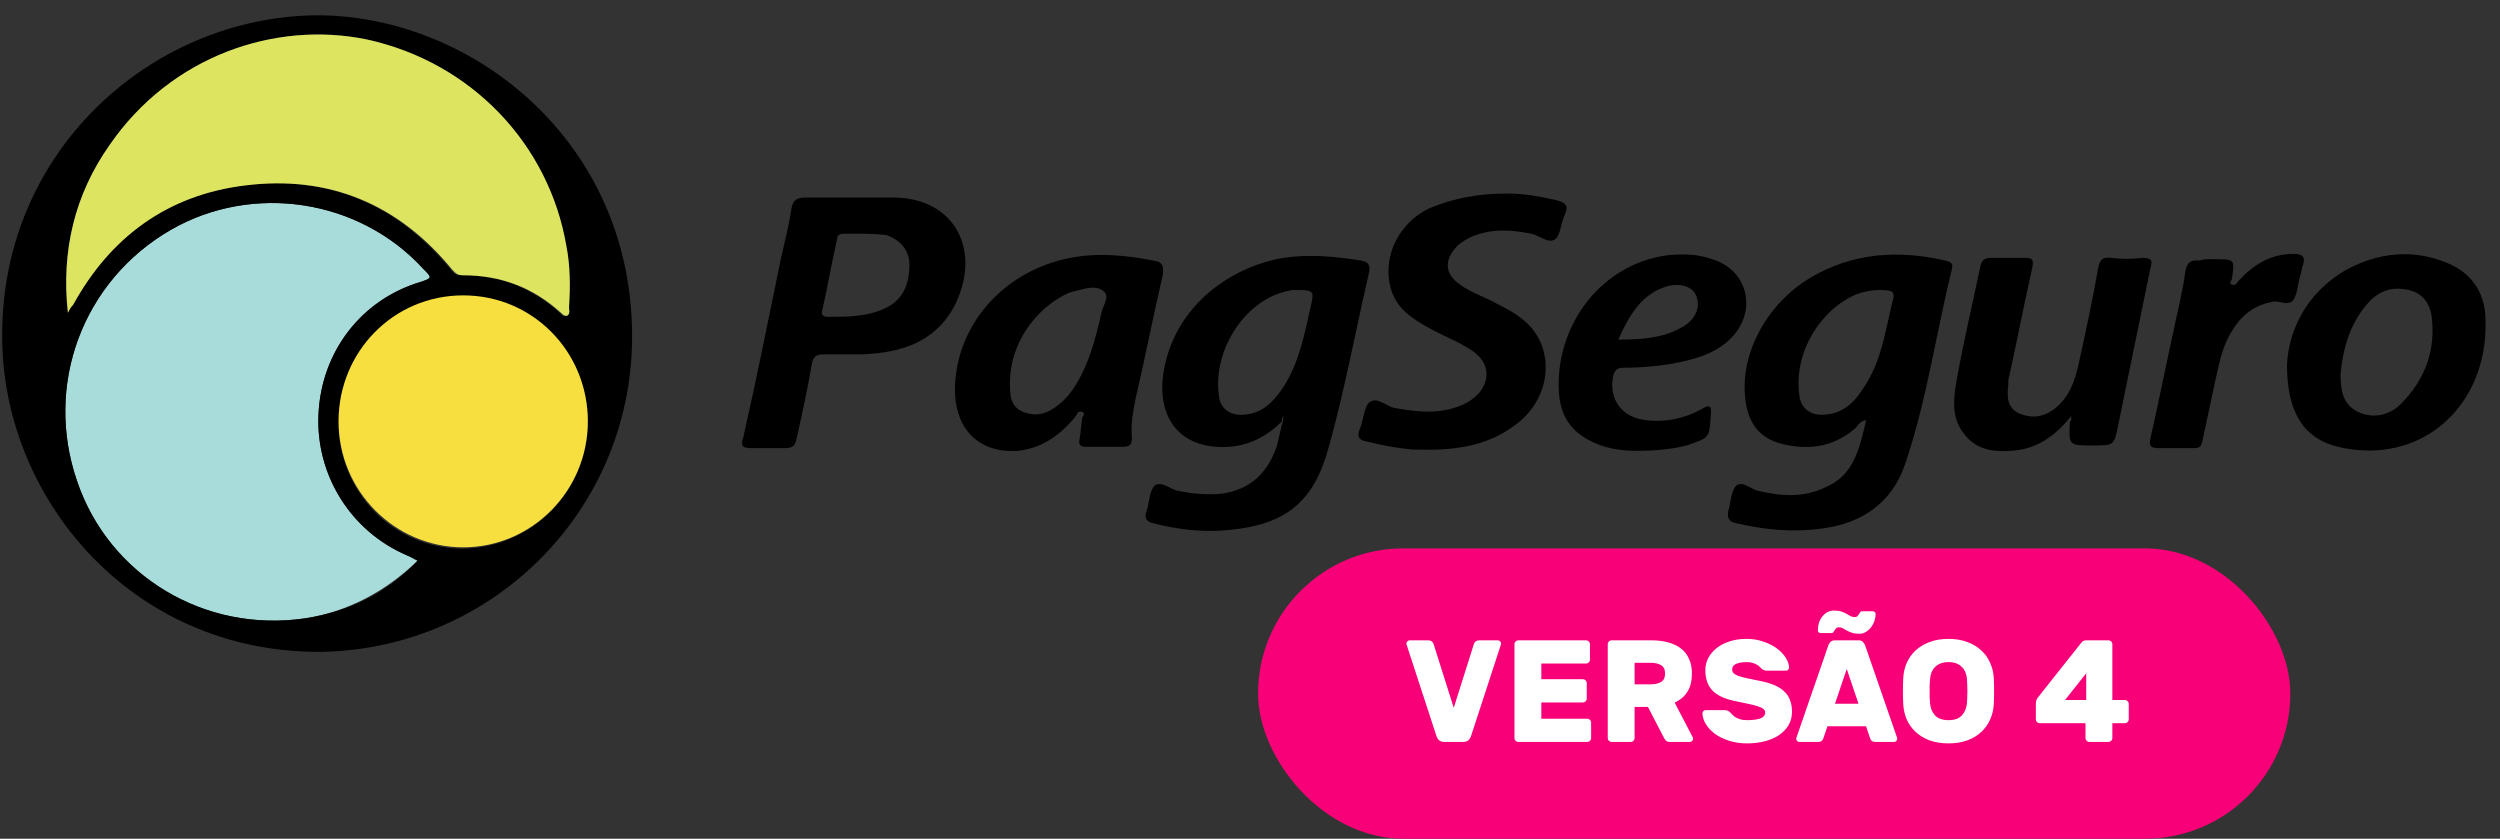 <svg width="155" height="52" viewBox="0 0 155 52" fill="none" xmlns="http://www.w3.org/2000/svg">
<rect x="0" y="0" width="155" height="52" fill="#333333" stroke="none"/>
<path d="M25.893 34.764C23.899 36.675 21.572 37.921 18.914 38.336C12.682 39.25 6.784 35.761 4.79 29.862C2.712 23.88 5.122 17.399 10.605 14.242C15.673 11.335 22.32 12.331 26.225 16.652C26.806 17.233 26.806 17.233 26.059 17.483C22.403 18.646 19.911 21.803 19.744 25.708C19.578 29.447 21.738 32.936 25.228 34.431C25.477 34.515 25.643 34.681 25.893 34.764Z" fill="#A7DCDA"/>
<path d="M0.137 20.723C0.137 9.341 9.36 1.116 19.496 0.949C28.967 0.866 38.937 8.427 39.186 20.391C39.436 31.441 30.629 40.248 19.911 40.414C8.03 40.497 0.054 30.693 0.137 20.723ZM25.893 34.764C25.644 34.598 25.395 34.515 25.228 34.432C21.739 32.936 19.579 29.447 19.745 25.708C19.911 21.803 22.404 18.563 26.059 17.483C26.807 17.234 26.807 17.234 26.225 16.652C22.237 12.332 15.674 11.335 10.606 14.243C5.122 17.4 2.713 23.88 4.79 29.862C6.784 35.678 12.683 39.251 18.914 38.337C21.656 37.921 23.982 36.758 25.893 34.764ZM4.208 19.394C4.292 19.228 4.375 19.061 4.458 18.895C6.784 14.658 10.274 12.166 15.092 11.501C20.326 10.836 24.647 12.664 27.97 16.735C28.136 16.984 28.302 17.067 28.635 17.067C30.961 17.067 32.955 17.815 34.7 19.394C34.783 19.477 34.949 19.726 35.115 19.56C35.281 19.477 35.198 19.228 35.198 19.061C35.281 17.815 35.281 16.486 35.032 15.24C34.035 8.925 29.216 3.857 22.736 2.445C17.086 1.282 10.606 3.442 6.784 9.008C4.624 12.082 3.793 15.572 4.208 19.394ZM36.445 26.123C36.445 21.803 32.955 18.397 28.718 18.397C24.398 18.397 20.991 21.886 20.991 26.207C20.991 30.527 24.398 34.016 28.718 34.016C33.038 33.933 36.445 30.444 36.445 26.123Z" fill="black"/>
<path d="M115.706 26.04C115.291 26.123 115.208 26.372 115.042 26.538C113.629 27.784 111.968 27.951 110.223 27.452C108.977 27.037 108.395 26.123 108.229 24.877C107.813 22.052 109.475 18.895 112.217 17.233C114.875 15.654 117.7 15.488 120.608 16.153C120.94 16.236 121.107 16.319 121.024 16.651C120.027 20.722 119.445 24.877 118.116 28.781C117.285 31.191 115.457 32.437 112.965 32.769C111.137 33.019 109.392 32.852 107.647 32.437C107.232 32.354 107.066 32.188 107.149 31.689C107.315 31.191 107.315 30.443 107.647 30.111C108.063 29.778 108.561 30.36 109.06 30.443C110.472 30.775 111.884 30.858 113.214 30.194C114.958 29.446 115.291 27.784 115.706 26.04ZM116.454 17.981C116.122 17.981 115.623 18.064 115.125 18.23C112.798 19.227 111.22 21.886 111.552 24.461C111.635 25.292 112.217 25.791 113.131 25.707C114.294 25.624 114.958 24.96 115.54 24.046C116.62 22.467 116.869 20.639 117.285 18.895C117.534 18.064 117.451 17.981 116.454 17.981Z" fill="black"/>
<path d="M79.48 26.124C78.566 27.038 77.486 27.62 76.157 27.703C73.415 27.869 71.836 26.207 72.086 23.466C72.584 19.145 76.157 16.57 79.563 15.988C81.225 15.739 82.803 15.905 84.382 16.154C84.88 16.238 84.963 16.487 84.88 16.902C84.049 20.475 83.385 24.13 82.388 27.703C81.474 31.109 79.729 32.522 76.24 32.854C74.661 33.02 73.083 32.854 71.504 32.439C71.089 32.356 70.922 32.106 71.089 31.691C71.255 31.192 71.255 30.445 71.587 30.112C72.002 29.78 72.584 30.362 73.083 30.445C73.996 30.611 74.827 30.694 75.741 30.611C77.486 30.362 78.566 29.365 79.148 27.703C79.314 27.121 79.397 26.54 79.563 26.041C79.563 25.958 79.563 25.792 79.563 25.792C79.48 25.875 79.48 26.041 79.48 26.124ZM80.477 17.982C80.394 17.982 80.228 17.982 80.145 17.982C77.237 18.398 75.16 21.721 75.575 24.546C75.658 25.377 76.323 25.792 77.154 25.709C78.234 25.626 78.898 24.961 79.48 24.13C80.56 22.552 80.892 20.641 81.308 18.813C81.474 18.065 81.391 17.982 80.477 17.982Z" fill="black"/>
<path d="M52.729 12.249C53.642 12.249 54.473 12.249 55.387 12.249C59.209 12.249 60.954 15.573 59.126 19.062C57.88 21.305 55.72 21.887 53.393 21.97C52.645 21.97 51.815 21.97 51.067 21.97C50.568 21.97 50.402 22.136 50.319 22.635C50.07 24.13 49.738 25.626 49.405 27.121C49.322 27.62 49.156 27.786 48.657 27.786C47.993 27.786 47.245 27.786 46.58 27.786C45.999 27.786 45.916 27.62 46.082 27.121C46.913 23.465 47.66 19.727 48.408 16.071C48.657 14.991 48.907 13.994 49.073 12.914C49.156 12.415 49.405 12.249 49.904 12.249C50.735 12.249 51.732 12.249 52.729 12.249ZM53.144 14.492C52.895 14.492 52.562 14.492 52.313 14.492C52.064 14.492 51.898 14.576 51.898 14.825C51.565 16.32 51.316 17.733 50.984 19.228C50.901 19.477 50.984 19.644 51.316 19.644C52.479 19.644 53.726 19.644 54.806 19.145C55.969 18.647 56.384 17.65 56.384 16.403C56.384 15.573 55.886 14.908 54.972 14.576C54.307 14.492 53.726 14.492 53.144 14.492Z" fill="black"/>
<path d="M93.439 11.999C94.436 11.999 95.433 12.165 96.514 12.415C97.095 12.581 97.261 12.747 97.012 13.329C96.763 13.827 96.763 14.575 96.43 14.824C96.015 15.156 95.433 14.575 94.935 14.492C93.689 14.242 92.526 14.159 91.279 14.658C90.947 14.824 90.615 14.99 90.365 15.239C89.535 16.07 89.535 16.984 90.532 17.649C91.196 18.147 92.027 18.397 92.775 18.812C93.606 19.227 94.353 19.643 94.935 20.308C96.43 22.052 96.015 24.794 94.021 26.29C92.11 27.785 89.867 27.951 87.541 27.868C86.627 27.785 85.713 27.619 84.716 27.369C84.217 27.287 84.134 27.037 84.3 26.622C84.55 26.04 84.55 25.293 84.882 24.96C85.38 24.545 85.962 25.209 86.461 25.293C87.873 25.542 89.202 25.708 90.615 25.126C91.03 24.96 91.362 24.711 91.695 24.379C92.442 23.465 92.276 22.468 91.362 21.803C90.532 21.221 89.618 20.889 88.704 20.391C87.624 19.809 86.544 19.144 86.211 17.815C85.713 15.904 86.71 13.827 88.621 12.913C90.199 12.248 91.778 11.999 93.439 11.999Z" fill="black"/>
<path d="M66.77 25.708C65.857 26.871 64.693 27.785 63.115 27.951C60.788 28.117 59.293 26.705 59.21 24.379C59.127 20.308 62.118 16.818 66.355 15.987C68.1 15.655 69.761 15.821 71.506 16.154C72.088 16.237 72.171 16.486 72.088 17.067C71.506 19.56 71.008 22.135 70.426 24.628C70.26 25.459 70.094 26.29 70.177 27.12C70.177 27.536 70.094 27.702 69.595 27.702C68.848 27.702 68.1 27.702 67.352 27.702C66.937 27.702 66.854 27.536 66.937 27.203C67.02 26.788 67.02 26.373 67.103 25.874C67.186 25.791 67.269 25.625 67.103 25.542C66.854 25.459 66.77 25.625 66.77 25.708ZM62.616 23.714C62.616 24.462 62.616 25.209 63.447 25.542C64.278 25.874 65.026 25.625 65.69 25.043C66.106 24.711 66.438 24.296 66.687 23.88C67.518 22.551 67.934 20.972 68.266 19.477C68.349 18.978 68.848 18.397 68.432 18.064C67.934 17.649 67.269 17.898 66.604 18.064C66.521 18.064 66.355 18.148 66.272 18.148C64.112 19.145 62.616 21.388 62.616 23.714Z" fill="black"/>
<path d="M141.794 22.634C141.877 20.64 142.874 18.231 145.45 16.735C147.444 15.655 149.604 15.406 151.764 16.32C153.176 16.901 154.007 18.064 154.09 19.56C154.423 25.043 150.185 28.948 144.951 27.702C142.874 27.203 141.794 25.625 141.794 22.634ZM145.117 23.133C145.117 24.129 145.2 25.043 146.197 25.542C147.111 25.957 148.108 25.791 148.856 25.043C150.351 23.548 151.016 21.72 150.767 19.643C150.601 18.48 149.853 17.898 148.607 17.898C147.942 17.898 147.36 18.231 146.945 18.646C145.699 19.975 145.283 21.554 145.117 23.133Z" fill="black"/>
<path d="M128.418 25.791C127.421 27.037 126.258 27.868 124.679 27.951C123.516 28.034 122.436 27.868 121.688 26.788C121.024 25.874 121.107 24.794 121.273 23.797C121.688 21.388 122.27 18.978 122.769 16.569C122.852 16.153 123.018 15.987 123.433 15.987C124.098 15.987 124.763 15.987 125.51 15.987C126.009 15.987 126.092 16.07 126.009 16.569C125.51 18.729 125.095 20.972 124.596 23.215C124.513 23.465 124.513 23.631 124.513 23.88C124.43 24.545 124.43 25.293 125.178 25.625C125.926 25.957 126.673 25.874 127.338 25.376C128.335 24.628 128.667 23.548 128.917 22.385C129.332 20.474 129.748 18.563 130.08 16.652C130.163 16.153 130.329 15.904 130.911 15.987C131.575 16.07 132.157 16.07 132.822 15.987C133.403 15.987 133.486 16.153 133.32 16.652C132.655 19.892 131.991 23.132 131.326 26.373C131.077 27.619 131.077 27.619 129.748 27.619C128.252 27.619 128.252 27.619 128.335 26.123C128.418 26.123 128.418 26.04 128.418 25.791Z" fill="black"/>
<path d="M101.498 27.951C100.418 27.951 99.421 27.785 98.507 27.287C97.427 26.705 96.845 25.874 96.679 24.628C96.264 20.557 99.005 16.403 103.409 15.821C104.323 15.738 105.237 15.738 106.151 16.071C108.394 16.735 108.975 19.311 107.314 20.973C106.317 21.97 104.987 22.302 103.658 22.551C102.661 22.717 101.664 22.8 100.667 22.8C100.252 22.8 100.086 22.966 100.002 23.382C99.753 24.794 100.584 25.874 101.996 26.041C103.243 26.207 104.406 25.957 105.486 25.376C105.901 25.127 106.151 25.044 106.067 25.708C105.984 27.204 105.984 27.121 104.572 27.619C103.575 27.868 102.578 27.951 101.498 27.951ZM100.335 21.056C101.747 21.056 103.077 20.973 104.24 20.308C105.071 19.892 105.486 19.062 105.154 18.314C104.904 17.732 104.074 17.483 103.16 17.815C101.747 18.314 100.999 19.56 100.335 21.056Z" fill="black"/>
<path d="M137.059 16.071C137.142 16.071 137.225 16.071 137.308 16.071C138.554 16.071 138.554 16.071 138.388 17.234C138.388 17.4 138.139 17.566 138.388 17.649C138.637 17.732 138.637 17.566 138.803 17.4C139.717 16.403 140.797 15.738 142.21 15.738C142.708 15.738 142.957 15.904 142.791 16.403C142.708 16.569 142.708 16.818 142.625 17.067C142.459 17.566 142.459 18.148 142.21 18.563C141.877 19.061 141.296 18.563 140.797 18.729C139.634 18.979 138.886 19.643 138.305 20.64C137.723 21.637 137.557 22.717 137.308 23.797C137.059 24.96 136.809 26.124 136.56 27.287C136.477 27.702 136.394 27.785 135.978 27.785C135.231 27.785 134.483 27.785 133.818 27.785C133.32 27.785 133.237 27.619 133.32 27.204C133.818 25.044 134.234 22.883 134.732 20.64C134.981 19.394 135.314 18.148 135.48 16.901C135.563 16.32 135.812 16.071 136.394 16.154C136.56 16.071 136.809 16.071 137.059 16.071Z" fill="black"/>
<path d="M4.208 19.393C3.792 15.572 4.623 12.082 6.783 9.008C10.605 3.442 17.086 1.281 22.735 2.445C29.216 3.857 34.035 8.925 35.115 15.239C35.364 16.486 35.364 17.815 35.281 19.061C35.281 19.227 35.364 19.393 35.198 19.56C35.032 19.643 34.865 19.477 34.782 19.393C33.038 17.815 31.044 17.067 28.717 17.067C28.385 17.067 28.302 16.984 28.052 16.735C24.729 12.664 20.409 10.836 15.175 11.501C10.439 12.082 6.866 14.658 4.54 18.895C4.374 19.061 4.291 19.227 4.208 19.393Z" fill="#DDE460"/>
<path d="M36.445 26.123C36.445 30.443 32.955 33.933 28.718 33.933C24.481 33.933 20.991 30.443 20.991 26.123C20.991 21.803 24.398 18.313 28.718 18.313C33.038 18.313 36.445 21.803 36.445 26.123Z" fill="#F6DF3F"/>
<rect x="78" y="34" width="64" height="18" rx="9" fill="#F80077"/>
<path d="M89.538 46C89.304 46 89.145 45.88 89.061 45.64L87.225 40.015C87.213 39.973 87.204 39.946 87.198 39.934C87.198 39.922 87.198 39.91 87.198 39.898C87.198 39.844 87.216 39.799 87.252 39.763C87.294 39.721 87.342 39.7 87.396 39.7H88.53C88.65 39.7 88.734 39.727 88.782 39.781C88.836 39.829 88.869 39.877 88.881 39.925L90.132 43.885L91.383 39.925C91.395 39.877 91.425 39.829 91.473 39.781C91.527 39.727 91.614 39.7 91.734 39.7H92.868C92.922 39.7 92.967 39.721 93.003 39.763C93.045 39.799 93.066 39.844 93.066 39.898C93.066 39.91 93.063 39.922 93.057 39.934C93.057 39.946 93.051 39.973 93.039 40.015L91.203 45.64C91.119 45.88 90.96 46 90.726 46H89.538ZM98.406 44.56C98.472 44.56 98.529 44.584 98.577 44.632C98.625 44.68 98.649 44.737 98.649 44.803V45.757C98.649 45.823 98.625 45.88 98.577 45.928C98.529 45.976 98.472 46 98.406 46H94.14C94.074 46 94.017 45.976 93.969 45.928C93.921 45.88 93.897 45.823 93.897 45.757V39.943C93.897 39.877 93.921 39.82 93.969 39.772C94.017 39.724 94.074 39.7 94.14 39.7H98.334C98.4 39.7 98.457 39.724 98.505 39.772C98.553 39.82 98.577 39.877 98.577 39.943V40.897C98.577 40.963 98.553 41.02 98.505 41.068C98.457 41.116 98.4 41.14 98.334 41.14H95.562V42.112H98.136C98.202 42.112 98.259 42.136 98.307 42.184C98.355 42.232 98.379 42.289 98.379 42.355V43.309C98.379 43.375 98.355 43.432 98.307 43.48C98.259 43.528 98.202 43.552 98.136 43.552H95.562V44.56H98.406ZM102.362 39.7C102.758 39.7 103.112 39.742 103.424 39.826C103.736 39.91 104 40.036 104.216 40.204C104.438 40.372 104.606 40.588 104.72 40.852C104.84 41.11 104.9 41.413 104.9 41.761C104.9 42.211 104.807 42.586 104.621 42.886C104.435 43.18 104.171 43.405 103.829 43.561L104.945 45.703C104.963 45.739 104.972 45.772 104.972 45.802C104.972 45.856 104.951 45.904 104.909 45.946C104.873 45.982 104.828 46 104.774 46H103.55C103.43 46 103.343 45.973 103.289 45.919C103.241 45.865 103.202 45.811 103.172 45.757L102.173 43.831H101.345V45.757C101.345 45.823 101.321 45.88 101.273 45.928C101.225 45.976 101.168 46 101.102 46H99.923C99.857 46 99.8 45.976 99.752 45.928C99.704 45.88 99.68 45.823 99.68 45.757V39.943C99.68 39.877 99.704 39.82 99.752 39.772C99.8 39.724 99.857 39.7 99.923 39.7H102.362ZM101.345 42.427H102.362C102.614 42.427 102.821 42.379 102.983 42.283C103.151 42.187 103.235 42.013 103.235 41.761C103.235 41.509 103.151 41.335 102.983 41.239C102.821 41.143 102.614 41.095 102.362 41.095H101.345V42.427ZM108.278 39.61C108.662 39.61 109.013 39.667 109.331 39.781C109.655 39.889 109.934 40.03 110.168 40.204C110.402 40.378 110.585 40.57 110.717 40.78C110.849 40.99 110.918 41.191 110.924 41.383C110.924 41.437 110.903 41.485 110.861 41.527C110.825 41.563 110.783 41.581 110.735 41.581H109.556C109.472 41.581 109.403 41.569 109.349 41.545C109.301 41.521 109.25 41.485 109.196 41.437C109.178 41.419 109.148 41.389 109.106 41.347C109.07 41.305 109.016 41.263 108.944 41.221C108.872 41.173 108.782 41.134 108.674 41.104C108.566 41.068 108.434 41.05 108.278 41.05C108.164 41.05 108.053 41.059 107.945 41.077C107.843 41.089 107.75 41.113 107.666 41.149C107.588 41.179 107.522 41.224 107.468 41.284C107.42 41.344 107.396 41.419 107.396 41.509C107.396 41.599 107.423 41.674 107.477 41.734C107.537 41.794 107.633 41.851 107.765 41.905C107.903 41.953 108.083 42.001 108.305 42.049C108.527 42.097 108.803 42.154 109.133 42.22C109.463 42.286 109.751 42.37 109.997 42.472C110.243 42.574 110.447 42.703 110.609 42.859C110.777 43.009 110.9 43.189 110.978 43.399C111.062 43.603 111.104 43.846 111.104 44.128C111.104 44.434 111.035 44.707 110.897 44.947C110.759 45.187 110.564 45.394 110.312 45.568C110.066 45.736 109.772 45.865 109.43 45.955C109.094 46.045 108.725 46.09 108.323 46.09C107.915 46.09 107.543 46.036 107.207 45.928C106.871 45.82 106.58 45.679 106.334 45.505C106.094 45.325 105.905 45.124 105.767 44.902C105.629 44.68 105.557 44.455 105.551 44.227C105.551 44.173 105.569 44.128 105.605 44.092C105.647 44.05 105.692 44.029 105.74 44.029H106.919C107.003 44.029 107.069 44.041 107.117 44.065C107.165 44.083 107.213 44.113 107.261 44.155C107.285 44.179 107.321 44.218 107.369 44.272C107.417 44.326 107.48 44.383 107.558 44.443C107.642 44.497 107.744 44.545 107.864 44.587C107.99 44.629 108.143 44.65 108.323 44.65C108.641 44.65 108.905 44.617 109.115 44.551C109.331 44.479 109.439 44.353 109.439 44.173C109.439 44.083 109.4 44.008 109.322 43.948C109.244 43.888 109.127 43.834 108.971 43.786C108.815 43.732 108.614 43.681 108.368 43.633C108.128 43.585 107.843 43.525 107.513 43.453C106.895 43.321 106.442 43.102 106.154 42.796C105.872 42.484 105.731 42.07 105.731 41.554C105.731 41.296 105.788 41.05 105.902 40.816C106.022 40.582 106.193 40.375 106.415 40.195C106.637 40.015 106.904 39.874 107.216 39.772C107.534 39.664 107.888 39.61 108.278 39.61ZM115.227 39.7C115.347 39.7 115.437 39.733 115.497 39.799C115.563 39.865 115.608 39.931 115.632 39.997L117.594 45.667C117.618 45.727 117.63 45.772 117.63 45.802C117.63 45.856 117.609 45.904 117.567 45.946C117.531 45.982 117.486 46 117.432 46H116.298C116.178 46 116.091 45.976 116.037 45.928C115.989 45.874 115.959 45.823 115.947 45.775L115.695 45.028H113.301L113.049 45.775C113.037 45.823 113.004 45.874 112.95 45.928C112.902 45.976 112.818 46 112.698 46H111.564C111.51 46 111.462 45.982 111.42 45.946C111.384 45.904 111.366 45.856 111.366 45.802C111.366 45.772 111.378 45.727 111.402 45.667L113.364 39.997C113.388 39.931 113.43 39.865 113.49 39.799C113.556 39.733 113.649 39.7 113.769 39.7H115.227ZM113.769 43.633H115.227L114.498 41.473L113.769 43.633ZM115.281 39.295C115.095 39.295 114.942 39.274 114.822 39.232C114.702 39.19 114.597 39.145 114.507 39.097C114.417 39.043 114.333 38.995 114.255 38.953C114.183 38.911 114.099 38.89 114.003 38.89C113.931 38.89 113.877 38.911 113.841 38.953C113.805 38.989 113.772 39.031 113.742 39.079C113.718 39.121 113.694 39.16 113.67 39.196C113.646 39.232 113.61 39.25 113.562 39.25H112.878C112.824 39.25 112.782 39.235 112.752 39.205C112.722 39.169 112.707 39.127 112.707 39.079C112.707 38.947 112.725 38.809 112.761 38.665C112.803 38.515 112.866 38.383 112.95 38.269C113.034 38.149 113.139 38.05 113.265 37.972C113.391 37.894 113.541 37.855 113.715 37.855C113.901 37.855 114.054 37.876 114.174 37.918C114.294 37.96 114.399 38.008 114.489 38.062C114.579 38.11 114.66 38.155 114.732 38.197C114.81 38.239 114.897 38.26 114.993 38.26C115.065 38.26 115.119 38.242 115.155 38.206C115.191 38.17 115.221 38.131 115.245 38.089C115.275 38.041 115.302 37.999 115.326 37.963C115.35 37.921 115.386 37.9 115.434 37.9H116.118C116.172 37.9 116.214 37.918 116.244 37.954C116.274 37.984 116.289 38.023 116.289 38.071C116.289 38.209 116.265 38.35 116.217 38.494C116.169 38.638 116.1 38.77 116.01 38.89C115.92 39.004 115.812 39.1 115.686 39.178C115.566 39.256 115.431 39.295 115.281 39.295ZM118 42.049C118.018 41.713 118.09 41.398 118.216 41.104C118.348 40.804 118.531 40.546 118.765 40.33C119.005 40.108 119.293 39.934 119.629 39.808C119.971 39.676 120.364 39.61 120.808 39.61C121.246 39.61 121.636 39.676 121.978 39.808C122.32 39.934 122.608 40.108 122.842 40.33C123.082 40.546 123.265 40.804 123.391 41.104C123.523 41.398 123.598 41.713 123.616 42.049C123.628 42.307 123.634 42.577 123.634 42.859C123.634 43.141 123.628 43.405 123.616 43.651C123.598 43.987 123.523 44.305 123.391 44.605C123.265 44.899 123.082 45.157 122.842 45.379C122.608 45.601 122.32 45.775 121.978 45.901C121.636 46.027 121.246 46.09 120.808 46.09C120.364 46.09 119.971 46.027 119.629 45.901C119.293 45.775 119.005 45.601 118.765 45.379C118.531 45.157 118.348 44.899 118.216 44.605C118.09 44.305 118.018 43.987 118 43.651C117.988 43.405 117.982 43.141 117.982 42.859C117.982 42.577 117.988 42.307 118 42.049ZM121.951 43.606C121.957 43.498 121.963 43.378 121.969 43.246C121.975 43.114 121.978 42.979 121.978 42.841C121.978 42.703 121.975 42.571 121.969 42.445C121.963 42.313 121.957 42.196 121.951 42.094C121.939 41.944 121.906 41.806 121.852 41.68C121.804 41.554 121.732 41.446 121.636 41.356C121.546 41.26 121.432 41.185 121.294 41.131C121.156 41.077 120.994 41.05 120.808 41.05C120.622 41.05 120.46 41.077 120.322 41.131C120.184 41.185 120.067 41.26 119.971 41.356C119.881 41.446 119.809 41.554 119.755 41.68C119.707 41.806 119.677 41.944 119.665 42.094C119.653 42.196 119.644 42.313 119.638 42.445C119.638 42.571 119.638 42.703 119.638 42.841C119.638 42.979 119.638 43.114 119.638 43.246C119.644 43.378 119.653 43.498 119.665 43.606C119.689 43.906 119.791 44.155 119.971 44.353C120.157 44.551 120.436 44.65 120.808 44.65C121.18 44.65 121.456 44.551 121.636 44.353C121.816 44.155 121.921 43.906 121.951 43.606ZM129.544 46C129.478 46 129.421 45.976 129.373 45.928C129.325 45.88 129.301 45.823 129.301 45.757V44.839H126.466C126.4 44.839 126.343 44.815 126.295 44.767C126.247 44.719 126.223 44.662 126.223 44.596V43.642C126.223 43.486 126.262 43.357 126.34 43.255L129.031 39.862C129.085 39.796 129.133 39.754 129.175 39.736C129.223 39.712 129.286 39.7 129.364 39.7H130.723C130.789 39.7 130.846 39.724 130.894 39.772C130.942 39.82 130.966 39.877 130.966 39.943V43.399H131.74C131.806 43.399 131.863 43.423 131.911 43.471C131.959 43.519 131.983 43.576 131.983 43.642V44.596C131.983 44.662 131.959 44.719 131.911 44.767C131.863 44.815 131.806 44.839 131.74 44.839H130.966V45.757C130.966 45.823 130.942 45.88 130.894 45.928C130.846 45.976 130.789 46 130.723 46H129.544ZM129.346 43.399V41.743L128.032 43.399H129.346Z" fill="white"/>
</svg>
